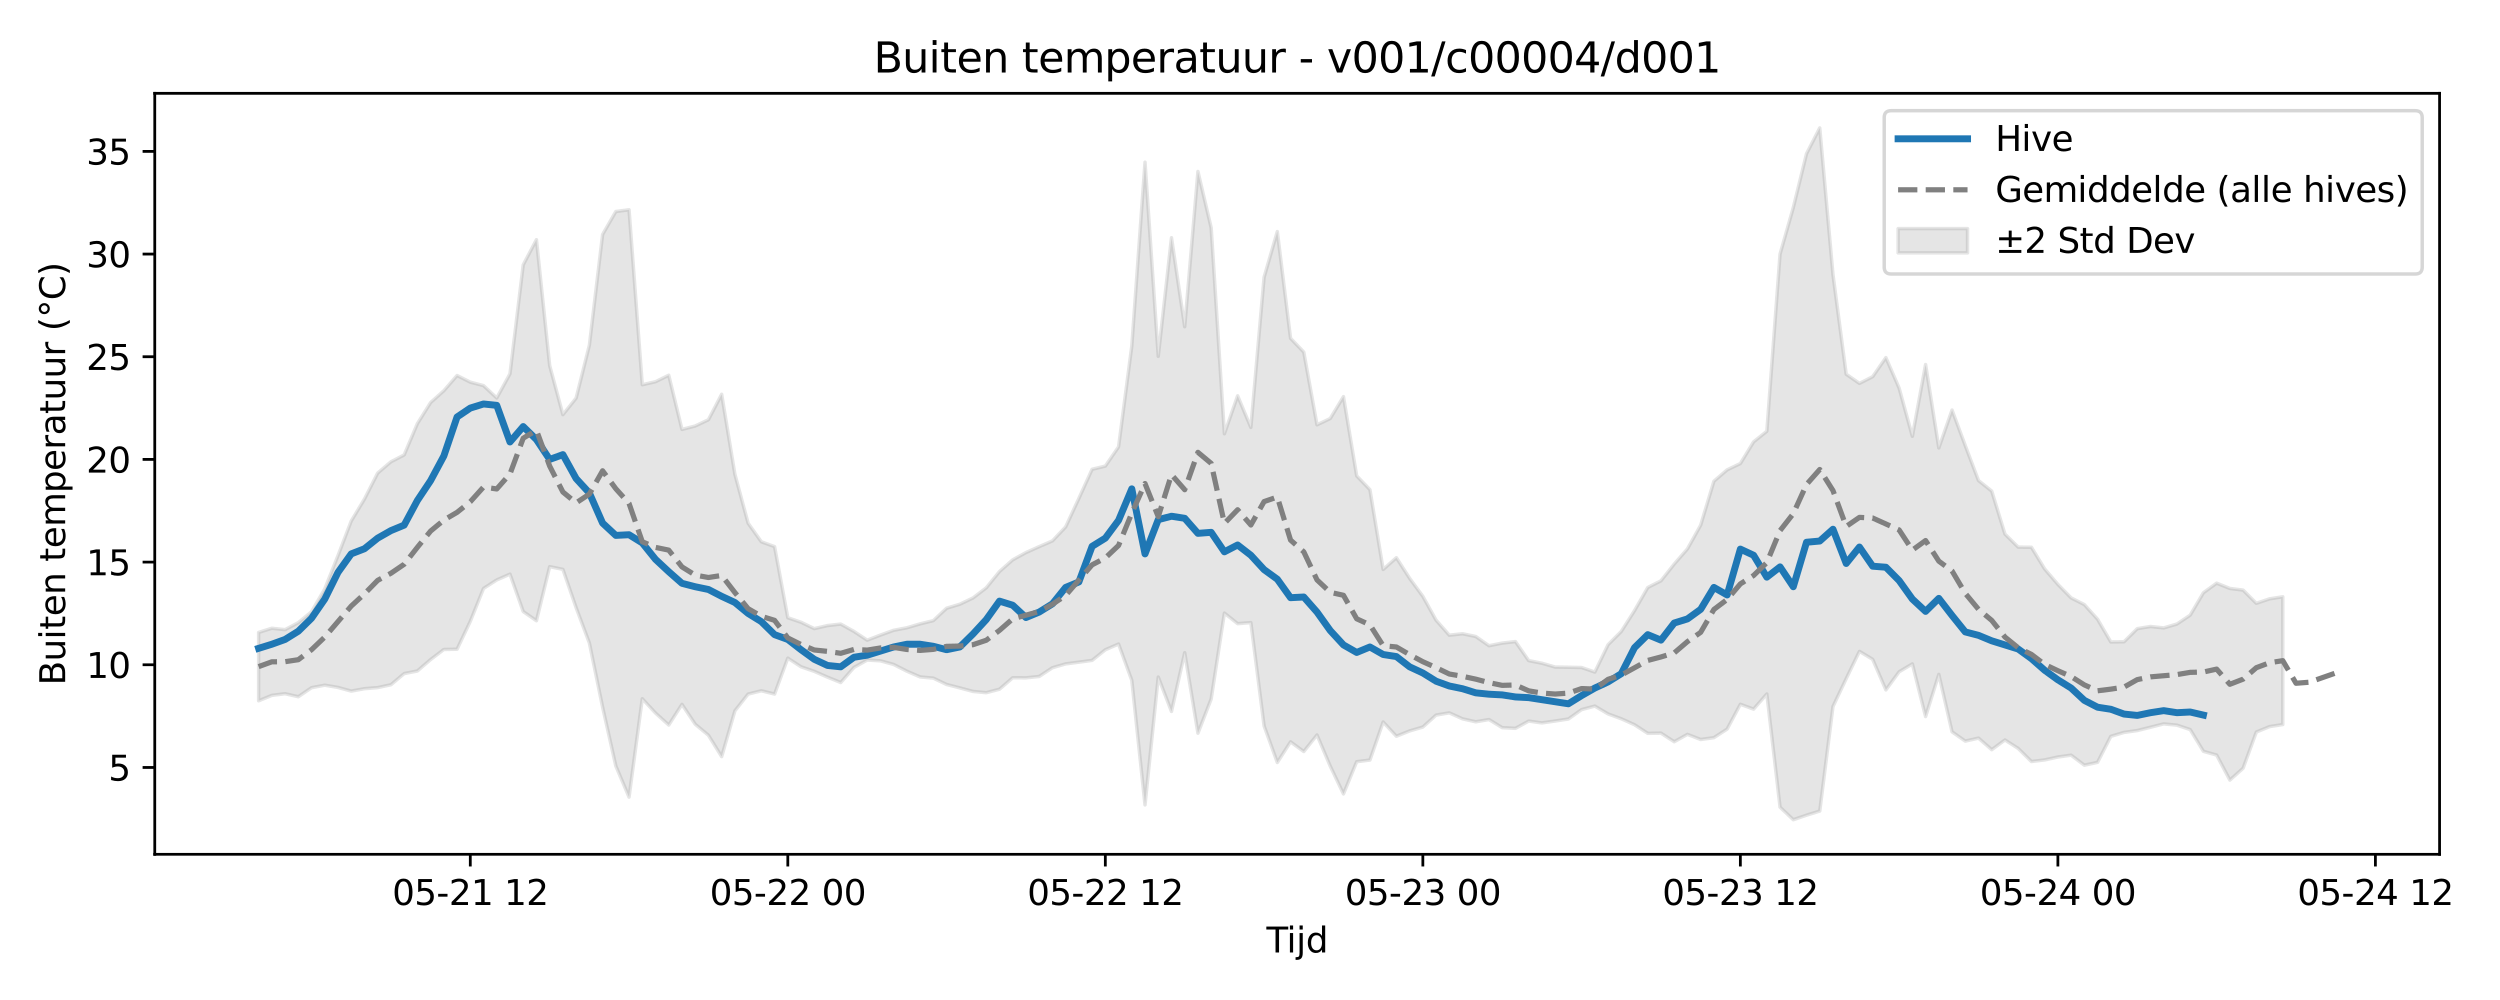 <?xml version="1.0" encoding="utf-8" standalone="no"?>
<!DOCTYPE svg PUBLIC "-//W3C//DTD SVG 1.1//EN"
  "http://www.w3.org/Graphics/SVG/1.1/DTD/svg11.dtd">
<svg xmlns:xlink="http://www.w3.org/1999/xlink" width="720pt" height="288pt" viewBox="0 0 720 288" xmlns="http://www.w3.org/2000/svg" version="1.1">
 <defs>
  <style type="text/css">*{stroke-linejoin: round; stroke-linecap: butt}</style>
 </defs>
 <g id="figure_1">
  <g id="patch_1">
   <path d="M 0 288 
L 720 288 
L 720 0 
L 0 0 
z
" style="fill: #ffffff"/>
  </g>
  <g id="axes_1">
   <g id="patch_2">
    <path d="M 44.57 246.04 
L 702.596 246.04 
L 702.596 26.88 
L 44.57 26.88 
z
" style="fill: #ffffff"/>
   </g>
   <g id="FillBetweenPolyCollection_1">
    <defs>
     <path id="m1010f7b7b2" d="M 74.48 -105.859 
L 74.48 -86.166 
L 78.29 -87.733 
L 82.101 -88.206 
L 85.911 -87.341 
L 89.721 -89.941 
L 93.531 -90.663 
L 97.342 -90.017 
L 101.152 -88.961 
L 104.962 -89.656 
L 108.772 -89.964 
L 112.582 -90.785 
L 116.393 -94.005 
L 120.203 -94.754 
L 124.013 -98.046 
L 127.823 -100.943 
L 131.634 -101.026 
L 135.444 -109.054 
L 139.254 -118.522 
L 143.064 -120.972 
L 146.874 -122.647 
L 150.685 -111.88 
L 154.495 -109.222 
L 158.305 -124.806 
L 162.115 -124.026 
L 165.926 -112.987 
L 169.736 -102.824 
L 173.546 -84.359 
L 177.356 -67.399 
L 181.166 -58.423 
L 184.977 -86.765 
L 188.787 -82.64 
L 192.597 -79.196 
L 196.407 -85.14 
L 200.218 -79.427 
L 204.028 -76.242 
L 207.838 -70.091 
L 211.648 -83.27 
L 215.459 -88.105 
L 219.269 -89.053 
L 223.079 -88.111 
L 226.889 -98.455 
L 230.699 -95.964 
L 234.51 -94.647 
L 238.32 -92.982 
L 242.13 -91.425 
L 245.94 -95.769 
L 249.751 -97.906 
L 253.561 -97.683 
L 257.371 -96.637 
L 261.181 -94.695 
L 264.991 -93.042 
L 268.802 -92.7 
L 272.612 -90.87 
L 276.422 -89.887 
L 280.232 -88.863 
L 284.043 -88.504 
L 287.853 -89.505 
L 291.663 -92.803 
L 295.473 -92.776 
L 299.283 -93.174 
L 303.094 -95.694 
L 306.904 -96.794 
L 310.714 -97.294 
L 314.524 -97.806 
L 318.335 -100.866 
L 322.145 -102.518 
L 325.955 -92.07 
L 329.765 -56.181 
L 333.575 -93.005 
L 337.386 -83.09 
L 341.196 -100.027 
L 345.006 -76.83 
L 348.816 -86.684 
L 352.627 -111.431 
L 356.437 -108.387 
L 360.247 -108.683 
L 364.057 -78.946 
L 367.867 -68.405 
L 371.678 -74.344 
L 375.488 -71.553 
L 379.298 -76.327 
L 383.108 -67.35 
L 386.919 -59.34 
L 390.729 -68.63 
L 394.539 -69.104 
L 398.349 -80.066 
L 402.159 -75.959 
L 405.97 -77.486 
L 409.78 -78.612 
L 413.59 -82.053 
L 417.4 -82.696 
L 421.211 -80.973 
L 425.021 -80.118 
L 428.831 -80.774 
L 432.641 -78.432 
L 436.451 -78.234 
L 440.262 -80.327 
L 444.072 -79.803 
L 447.882 -80.341 
L 451.692 -80.926 
L 455.503 -83.635 
L 459.313 -84.649 
L 463.123 -82.389 
L 466.933 -80.992 
L 470.743 -79.279 
L 474.554 -76.79 
L 478.364 -76.859 
L 482.174 -74.376 
L 485.984 -76.506 
L 489.795 -75.024 
L 493.605 -75.551 
L 497.415 -78.023 
L 501.225 -85.172 
L 505.035 -83.765 
L 508.846 -88.133 
L 512.656 -55.533 
L 516.466 -51.922 
L 520.276 -53.225 
L 524.087 -54.416 
L 527.897 -84.515 
L 531.707 -92.537 
L 535.517 -100.405 
L 539.327 -98.112 
L 543.138 -89.299 
L 546.948 -94.523 
L 550.758 -96.793 
L 554.568 -81.629 
L 558.379 -93.782 
L 562.189 -77.232 
L 565.999 -74.558 
L 569.809 -75.423 
L 573.619 -72.09 
L 577.43 -74.886 
L 581.24 -72.45 
L 585.05 -68.678 
L 588.86 -69.138 
L 592.671 -69.978 
L 596.481 -70.508 
L 600.291 -67.623 
L 604.101 -68.447 
L 607.911 -75.929 
L 611.722 -77.066 
L 615.532 -77.598 
L 619.342 -78.55 
L 623.152 -79.519 
L 626.963 -79.154 
L 630.773 -77.884 
L 634.583 -71.617 
L 638.393 -70.54 
L 642.203 -63.325 
L 646.014 -66.756 
L 649.824 -77.167 
L 653.634 -78.736 
L 657.444 -79.327 
L 657.444 -116.128 
L 657.444 -116.128 
L 653.634 -115.537 
L 649.824 -114.247 
L 646.014 -118.054 
L 642.203 -118.527 
L 638.393 -120.052 
L 634.583 -117.293 
L 630.773 -110.836 
L 626.963 -108.284 
L 623.152 -107.163 
L 619.342 -107.574 
L 615.532 -106.949 
L 611.722 -103.17 
L 607.911 -103.124 
L 604.101 -109.66 
L 600.291 -113.875 
L 596.481 -115.814 
L 592.671 -119.695 
L 588.86 -124.149 
L 585.05 -130.392 
L 581.24 -130.43 
L 577.43 -134.172 
L 573.619 -146.562 
L 569.809 -149.603 
L 565.999 -159.668 
L 562.189 -169.907 
L 558.379 -158.992 
L 554.568 -183.022 
L 550.758 -162.339 
L 546.948 -176.239 
L 543.138 -185.013 
L 539.327 -179.517 
L 535.517 -177.586 
L 531.707 -180.23 
L 527.897 -208.919 
L 524.087 -251.158 
L 520.276 -243.725 
L 516.466 -228.205 
L 512.656 -214.836 
L 508.846 -163.803 
L 505.035 -160.745 
L 501.225 -154.508 
L 497.415 -152.687 
L 493.605 -149.409 
L 489.795 -136.761 
L 485.984 -129.923 
L 482.174 -125.548 
L 478.364 -120.732 
L 474.554 -118.797 
L 470.743 -112.135 
L 466.933 -106.15 
L 463.123 -102.322 
L 459.313 -94.444 
L 455.503 -95.754 
L 451.692 -95.834 
L 447.882 -95.893 
L 444.072 -96.99 
L 440.262 -97.747 
L 436.451 -103.224 
L 432.641 -102.796 
L 428.831 -102.031 
L 425.021 -104.692 
L 421.211 -105.479 
L 417.4 -105.071 
L 413.59 -109.394 
L 409.78 -116.252 
L 405.97 -121.452 
L 402.159 -127.382 
L 398.349 -123.998 
L 394.539 -146.985 
L 390.729 -150.942 
L 386.919 -173.769 
L 383.108 -167.467 
L 379.298 -165.653 
L 375.488 -186.593 
L 371.678 -190.57 
L 367.867 -221.316 
L 364.057 -208.146 
L 360.247 -164.905 
L 356.437 -174.007 
L 352.627 -163.077 
L 348.816 -222.422 
L 345.006 -238.618 
L 341.196 -193.9 
L 337.386 -219.544 
L 333.575 -185.38 
L 329.765 -241.294 
L 325.955 -188.352 
L 322.145 -159.307 
L 318.335 -153.764 
L 314.524 -152.849 
L 310.714 -144.456 
L 306.904 -136.249 
L 303.094 -132.223 
L 299.283 -130.57 
L 295.473 -128.867 
L 291.663 -126.769 
L 287.853 -123.397 
L 284.043 -118.714 
L 280.232 -115.792 
L 276.422 -113.98 
L 272.612 -112.832 
L 268.802 -109.261 
L 264.991 -108.327 
L 261.181 -107.2 
L 257.371 -106.474 
L 253.561 -105.099 
L 249.751 -103.628 
L 245.94 -106.16 
L 242.13 -108.269 
L 238.32 -107.835 
L 234.51 -106.959 
L 230.699 -108.796 
L 226.889 -110.09 
L 223.079 -130.574 
L 219.269 -131.965 
L 215.459 -137.315 
L 211.648 -151.416 
L 207.838 -174.452 
L 204.028 -167.118 
L 200.218 -165.314 
L 196.407 -164.331 
L 192.597 -179.935 
L 188.787 -178.068 
L 184.977 -177.196 
L 181.166 -227.585 
L 177.356 -227.086 
L 173.546 -220.47 
L 169.736 -188.573 
L 165.926 -173.349 
L 162.115 -168.58 
L 158.305 -182.723 
L 154.495 -218.974 
L 150.685 -211.716 
L 146.874 -180.348 
L 143.064 -173.382 
L 139.254 -176.949 
L 135.444 -177.94 
L 131.634 -179.856 
L 127.823 -175.471 
L 124.013 -172.059 
L 120.203 -165.987 
L 116.393 -156.978 
L 112.582 -155.006 
L 108.772 -151.753 
L 104.962 -144.274 
L 101.152 -137.938 
L 97.342 -127.978 
L 93.531 -118.395 
L 89.721 -111.823 
L 85.911 -108.673 
L 82.101 -106.658 
L 78.29 -107.066 
L 74.48 -105.859 
z
" style="stroke: #808080; stroke-opacity: 0.2"/>
    </defs>
    <g clip-path="url(#pd7e612f9a2)">
     <use xlink:href="#m1010f7b7b2" x="0" y="288" style="fill: #808080; fill-opacity: 0.2; stroke: #808080; stroke-opacity: 0.2"/>
    </g>
   </g>
   <g id="matplotlib.axis_1">
    <g id="xtick_1">
     <g id="line2d_1">
      <defs>
       <path id="me0e4010503" d="M 0 0 
L 0 3.5 
" style="stroke: #000000; stroke-width: 0.8"/>
      </defs>
      <g>
       <use xlink:href="#me0e4010503" x="135.444" y="246.04" style="stroke: #000000; stroke-width: 0.8"/>
      </g>
     </g>
     <g id="text_1">
      <!-- 05-21 12 -->
      <g transform="translate(112.963 260.638) scale(0.1 -0.1)">
       <defs>
        <path id="DejaVuSans-30" d="M 2034 4250 
Q 1547 4250 1301 3770 
Q 1056 3291 1056 2328 
Q 1056 1369 1301 889 
Q 1547 409 2034 409 
Q 2525 409 2770 889 
Q 3016 1369 3016 2328 
Q 3016 3291 2770 3770 
Q 2525 4250 2034 4250 
z
M 2034 4750 
Q 2819 4750 3233 4129 
Q 3647 3509 3647 2328 
Q 3647 1150 3233 529 
Q 2819 -91 2034 -91 
Q 1250 -91 836 529 
Q 422 1150 422 2328 
Q 422 3509 836 4129 
Q 1250 4750 2034 4750 
z
" transform="scale(0.016)"/>
        <path id="DejaVuSans-35" d="M 691 4666 
L 3169 4666 
L 3169 4134 
L 1269 4134 
L 1269 2991 
Q 1406 3038 1543 3061 
Q 1681 3084 1819 3084 
Q 2600 3084 3056 2656 
Q 3513 2228 3513 1497 
Q 3513 744 3044 326 
Q 2575 -91 1722 -91 
Q 1428 -91 1123 -41 
Q 819 9 494 109 
L 494 744 
Q 775 591 1075 516 
Q 1375 441 1709 441 
Q 2250 441 2565 725 
Q 2881 1009 2881 1497 
Q 2881 1984 2565 2268 
Q 2250 2553 1709 2553 
Q 1456 2553 1204 2497 
Q 953 2441 691 2322 
L 691 4666 
z
" transform="scale(0.016)"/>
        <path id="DejaVuSans-2d" d="M 313 2009 
L 1997 2009 
L 1997 1497 
L 313 1497 
L 313 2009 
z
" transform="scale(0.016)"/>
        <path id="DejaVuSans-32" d="M 1228 531 
L 3431 531 
L 3431 0 
L 469 0 
L 469 531 
Q 828 903 1448 1529 
Q 2069 2156 2228 2338 
Q 2531 2678 2651 2914 
Q 2772 3150 2772 3378 
Q 2772 3750 2511 3984 
Q 2250 4219 1831 4219 
Q 1534 4219 1204 4116 
Q 875 4013 500 3803 
L 500 4441 
Q 881 4594 1212 4672 
Q 1544 4750 1819 4750 
Q 2544 4750 2975 4387 
Q 3406 4025 3406 3419 
Q 3406 3131 3298 2873 
Q 3191 2616 2906 2266 
Q 2828 2175 2409 1742 
Q 1991 1309 1228 531 
z
" transform="scale(0.016)"/>
        <path id="DejaVuSans-31" d="M 794 531 
L 1825 531 
L 1825 4091 
L 703 3866 
L 703 4441 
L 1819 4666 
L 2450 4666 
L 2450 531 
L 3481 531 
L 3481 0 
L 794 0 
L 794 531 
z
" transform="scale(0.016)"/>
        <path id="DejaVuSans-20" transform="scale(0.016)"/>
       </defs>
       <use xlink:href="#DejaVuSans-30"/>
       <use xlink:href="#DejaVuSans-35" transform="translate(63.623 0)"/>
       <use xlink:href="#DejaVuSans-2d" transform="translate(127.246 0)"/>
       <use xlink:href="#DejaVuSans-32" transform="translate(163.33 0)"/>
       <use xlink:href="#DejaVuSans-31" transform="translate(226.953 0)"/>
       <use xlink:href="#DejaVuSans-20" transform="translate(290.576 0)"/>
       <use xlink:href="#DejaVuSans-31" transform="translate(322.363 0)"/>
       <use xlink:href="#DejaVuSans-32" transform="translate(385.986 0)"/>
      </g>
     </g>
    </g>
    <g id="xtick_2">
     <g id="line2d_2">
      <g>
       <use xlink:href="#me0e4010503" x="226.889" y="246.04" style="stroke: #000000; stroke-width: 0.8"/>
      </g>
     </g>
     <g id="text_2">
      <!-- 05-22 00 -->
      <g transform="translate(204.409 260.638) scale(0.1 -0.1)">
       <use xlink:href="#DejaVuSans-30"/>
       <use xlink:href="#DejaVuSans-35" transform="translate(63.623 0)"/>
       <use xlink:href="#DejaVuSans-2d" transform="translate(127.246 0)"/>
       <use xlink:href="#DejaVuSans-32" transform="translate(163.33 0)"/>
       <use xlink:href="#DejaVuSans-32" transform="translate(226.953 0)"/>
       <use xlink:href="#DejaVuSans-20" transform="translate(290.576 0)"/>
       <use xlink:href="#DejaVuSans-30" transform="translate(322.363 0)"/>
       <use xlink:href="#DejaVuSans-30" transform="translate(385.986 0)"/>
      </g>
     </g>
    </g>
    <g id="xtick_3">
     <g id="line2d_3">
      <g>
       <use xlink:href="#me0e4010503" x="318.335" y="246.04" style="stroke: #000000; stroke-width: 0.8"/>
      </g>
     </g>
     <g id="text_3">
      <!-- 05-22 12 -->
      <g transform="translate(295.854 260.638) scale(0.1 -0.1)">
       <use xlink:href="#DejaVuSans-30"/>
       <use xlink:href="#DejaVuSans-35" transform="translate(63.623 0)"/>
       <use xlink:href="#DejaVuSans-2d" transform="translate(127.246 0)"/>
       <use xlink:href="#DejaVuSans-32" transform="translate(163.33 0)"/>
       <use xlink:href="#DejaVuSans-32" transform="translate(226.953 0)"/>
       <use xlink:href="#DejaVuSans-20" transform="translate(290.576 0)"/>
       <use xlink:href="#DejaVuSans-31" transform="translate(322.363 0)"/>
       <use xlink:href="#DejaVuSans-32" transform="translate(385.986 0)"/>
      </g>
     </g>
    </g>
    <g id="xtick_4">
     <g id="line2d_4">
      <g>
       <use xlink:href="#me0e4010503" x="409.78" y="246.04" style="stroke: #000000; stroke-width: 0.8"/>
      </g>
     </g>
     <g id="text_4">
      <!-- 05-23 00 -->
      <g transform="translate(387.299 260.638) scale(0.1 -0.1)">
       <defs>
        <path id="DejaVuSans-33" d="M 2597 2516 
Q 3050 2419 3304 2112 
Q 3559 1806 3559 1356 
Q 3559 666 3084 287 
Q 2609 -91 1734 -91 
Q 1441 -91 1130 -33 
Q 819 25 488 141 
L 488 750 
Q 750 597 1062 519 
Q 1375 441 1716 441 
Q 2309 441 2620 675 
Q 2931 909 2931 1356 
Q 2931 1769 2642 2001 
Q 2353 2234 1838 2234 
L 1294 2234 
L 1294 2753 
L 1863 2753 
Q 2328 2753 2575 2939 
Q 2822 3125 2822 3475 
Q 2822 3834 2567 4026 
Q 2313 4219 1838 4219 
Q 1578 4219 1281 4162 
Q 984 4106 628 3988 
L 628 4550 
Q 988 4650 1302 4700 
Q 1616 4750 1894 4750 
Q 2613 4750 3031 4423 
Q 3450 4097 3450 3541 
Q 3450 3153 3228 2886 
Q 3006 2619 2597 2516 
z
" transform="scale(0.016)"/>
       </defs>
       <use xlink:href="#DejaVuSans-30"/>
       <use xlink:href="#DejaVuSans-35" transform="translate(63.623 0)"/>
       <use xlink:href="#DejaVuSans-2d" transform="translate(127.246 0)"/>
       <use xlink:href="#DejaVuSans-32" transform="translate(163.33 0)"/>
       <use xlink:href="#DejaVuSans-33" transform="translate(226.953 0)"/>
       <use xlink:href="#DejaVuSans-20" transform="translate(290.576 0)"/>
       <use xlink:href="#DejaVuSans-30" transform="translate(322.363 0)"/>
       <use xlink:href="#DejaVuSans-30" transform="translate(385.986 0)"/>
      </g>
     </g>
    </g>
    <g id="xtick_5">
     <g id="line2d_5">
      <g>
       <use xlink:href="#me0e4010503" x="501.225" y="246.04" style="stroke: #000000; stroke-width: 0.8"/>
      </g>
     </g>
     <g id="text_5">
      <!-- 05-23 12 -->
      <g transform="translate(478.745 260.638) scale(0.1 -0.1)">
       <use xlink:href="#DejaVuSans-30"/>
       <use xlink:href="#DejaVuSans-35" transform="translate(63.623 0)"/>
       <use xlink:href="#DejaVuSans-2d" transform="translate(127.246 0)"/>
       <use xlink:href="#DejaVuSans-32" transform="translate(163.33 0)"/>
       <use xlink:href="#DejaVuSans-33" transform="translate(226.953 0)"/>
       <use xlink:href="#DejaVuSans-20" transform="translate(290.576 0)"/>
       <use xlink:href="#DejaVuSans-31" transform="translate(322.363 0)"/>
       <use xlink:href="#DejaVuSans-32" transform="translate(385.986 0)"/>
      </g>
     </g>
    </g>
    <g id="xtick_6">
     <g id="line2d_6">
      <g>
       <use xlink:href="#me0e4010503" x="592.671" y="246.04" style="stroke: #000000; stroke-width: 0.8"/>
      </g>
     </g>
     <g id="text_6">
      <!-- 05-24 00 -->
      <g transform="translate(570.19 260.638) scale(0.1 -0.1)">
       <defs>
        <path id="DejaVuSans-34" d="M 2419 4116 
L 825 1625 
L 2419 1625 
L 2419 4116 
z
M 2253 4666 
L 3047 4666 
L 3047 1625 
L 3713 1625 
L 3713 1100 
L 3047 1100 
L 3047 0 
L 2419 0 
L 2419 1100 
L 313 1100 
L 313 1709 
L 2253 4666 
z
" transform="scale(0.016)"/>
       </defs>
       <use xlink:href="#DejaVuSans-30"/>
       <use xlink:href="#DejaVuSans-35" transform="translate(63.623 0)"/>
       <use xlink:href="#DejaVuSans-2d" transform="translate(127.246 0)"/>
       <use xlink:href="#DejaVuSans-32" transform="translate(163.33 0)"/>
       <use xlink:href="#DejaVuSans-34" transform="translate(226.953 0)"/>
       <use xlink:href="#DejaVuSans-20" transform="translate(290.576 0)"/>
       <use xlink:href="#DejaVuSans-30" transform="translate(322.363 0)"/>
       <use xlink:href="#DejaVuSans-30" transform="translate(385.986 0)"/>
      </g>
     </g>
    </g>
    <g id="xtick_7">
     <g id="line2d_7">
      <g>
       <use xlink:href="#me0e4010503" x="684.116" y="246.04" style="stroke: #000000; stroke-width: 0.8"/>
      </g>
     </g>
     <g id="text_7">
      <!-- 05-24 12 -->
      <g transform="translate(661.635 260.638) scale(0.1 -0.1)">
       <use xlink:href="#DejaVuSans-30"/>
       <use xlink:href="#DejaVuSans-35" transform="translate(63.623 0)"/>
       <use xlink:href="#DejaVuSans-2d" transform="translate(127.246 0)"/>
       <use xlink:href="#DejaVuSans-32" transform="translate(163.33 0)"/>
       <use xlink:href="#DejaVuSans-34" transform="translate(226.953 0)"/>
       <use xlink:href="#DejaVuSans-20" transform="translate(290.576 0)"/>
       <use xlink:href="#DejaVuSans-31" transform="translate(322.363 0)"/>
       <use xlink:href="#DejaVuSans-32" transform="translate(385.986 0)"/>
      </g>
     </g>
    </g>
    <g id="text_8">
     <!-- Tijd -->
     <g transform="translate(364.733 274.317) scale(0.1 -0.1)">
      <defs>
       <path id="DejaVuSans-54" d="M -19 4666 
L 3928 4666 
L 3928 4134 
L 2272 4134 
L 2272 0 
L 1638 0 
L 1638 4134 
L -19 4134 
L -19 4666 
z
" transform="scale(0.016)"/>
       <path id="DejaVuSans-69" d="M 603 3500 
L 1178 3500 
L 1178 0 
L 603 0 
L 603 3500 
z
M 603 4863 
L 1178 4863 
L 1178 4134 
L 603 4134 
L 603 4863 
z
" transform="scale(0.016)"/>
       <path id="DejaVuSans-6a" d="M 603 3500 
L 1178 3500 
L 1178 -63 
Q 1178 -731 923 -1031 
Q 669 -1331 103 -1331 
L -116 -1331 
L -116 -844 
L 38 -844 
Q 366 -844 484 -692 
Q 603 -541 603 -63 
L 603 3500 
z
M 603 4863 
L 1178 4863 
L 1178 4134 
L 603 4134 
L 603 4863 
z
" transform="scale(0.016)"/>
       <path id="DejaVuSans-64" d="M 2906 2969 
L 2906 4863 
L 3481 4863 
L 3481 0 
L 2906 0 
L 2906 525 
Q 2725 213 2448 61 
Q 2172 -91 1784 -91 
Q 1150 -91 751 415 
Q 353 922 353 1747 
Q 353 2572 751 3078 
Q 1150 3584 1784 3584 
Q 2172 3584 2448 3432 
Q 2725 3281 2906 2969 
z
M 947 1747 
Q 947 1113 1208 752 
Q 1469 391 1925 391 
Q 2381 391 2643 752 
Q 2906 1113 2906 1747 
Q 2906 2381 2643 2742 
Q 2381 3103 1925 3103 
Q 1469 3103 1208 2742 
Q 947 2381 947 1747 
z
" transform="scale(0.016)"/>
      </defs>
      <use xlink:href="#DejaVuSans-54"/>
      <use xlink:href="#DejaVuSans-69" transform="translate(57.959 0)"/>
      <use xlink:href="#DejaVuSans-6a" transform="translate(85.742 0)"/>
      <use xlink:href="#DejaVuSans-64" transform="translate(113.525 0)"/>
     </g>
    </g>
   </g>
   <g id="matplotlib.axis_2">
    <g id="ytick_1">
     <g id="line2d_8">
      <defs>
       <path id="me7bcc7cd1f" d="M 0 0 
L -3.5 0 
" style="stroke: #000000; stroke-width: 0.8"/>
      </defs>
      <g>
       <use xlink:href="#me7bcc7cd1f" x="44.57" y="221.026" style="stroke: #000000; stroke-width: 0.8"/>
      </g>
     </g>
     <g id="text_9">
      <!-- 5 -->
      <g transform="translate(31.207 224.825) scale(0.1 -0.1)">
       <use xlink:href="#DejaVuSans-35"/>
      </g>
     </g>
    </g>
    <g id="ytick_2">
     <g id="line2d_9">
      <g>
       <use xlink:href="#me7bcc7cd1f" x="44.57" y="191.455" style="stroke: #000000; stroke-width: 0.8"/>
      </g>
     </g>
     <g id="text_10">
      <!-- 10 -->
      <g transform="translate(24.845 195.254) scale(0.1 -0.1)">
       <use xlink:href="#DejaVuSans-31"/>
       <use xlink:href="#DejaVuSans-30" transform="translate(63.623 0)"/>
      </g>
     </g>
    </g>
    <g id="ytick_3">
     <g id="line2d_10">
      <g>
       <use xlink:href="#me7bcc7cd1f" x="44.57" y="161.884" style="stroke: #000000; stroke-width: 0.8"/>
      </g>
     </g>
     <g id="text_11">
      <!-- 15 -->
      <g transform="translate(24.845 165.683) scale(0.1 -0.1)">
       <use xlink:href="#DejaVuSans-31"/>
       <use xlink:href="#DejaVuSans-35" transform="translate(63.623 0)"/>
      </g>
     </g>
    </g>
    <g id="ytick_4">
     <g id="line2d_11">
      <g>
       <use xlink:href="#me7bcc7cd1f" x="44.57" y="132.313" style="stroke: #000000; stroke-width: 0.8"/>
      </g>
     </g>
     <g id="text_12">
      <!-- 20 -->
      <g transform="translate(24.845 136.113) scale(0.1 -0.1)">
       <use xlink:href="#DejaVuSans-32"/>
       <use xlink:href="#DejaVuSans-30" transform="translate(63.623 0)"/>
      </g>
     </g>
    </g>
    <g id="ytick_5">
     <g id="line2d_12">
      <g>
       <use xlink:href="#me7bcc7cd1f" x="44.57" y="102.742" style="stroke: #000000; stroke-width: 0.8"/>
      </g>
     </g>
     <g id="text_13">
      <!-- 25 -->
      <g transform="translate(24.845 106.542) scale(0.1 -0.1)">
       <use xlink:href="#DejaVuSans-32"/>
       <use xlink:href="#DejaVuSans-35" transform="translate(63.623 0)"/>
      </g>
     </g>
    </g>
    <g id="ytick_6">
     <g id="line2d_13">
      <g>
       <use xlink:href="#me7bcc7cd1f" x="44.57" y="73.171" style="stroke: #000000; stroke-width: 0.8"/>
      </g>
     </g>
     <g id="text_14">
      <!-- 30 -->
      <g transform="translate(24.845 76.971) scale(0.1 -0.1)">
       <use xlink:href="#DejaVuSans-33"/>
       <use xlink:href="#DejaVuSans-30" transform="translate(63.623 0)"/>
      </g>
     </g>
    </g>
    <g id="ytick_7">
     <g id="line2d_14">
      <g>
       <use xlink:href="#me7bcc7cd1f" x="44.57" y="43.601" style="stroke: #000000; stroke-width: 0.8"/>
      </g>
     </g>
     <g id="text_15">
      <!-- 35 -->
      <g transform="translate(24.845 47.4) scale(0.1 -0.1)">
       <use xlink:href="#DejaVuSans-33"/>
       <use xlink:href="#DejaVuSans-35" transform="translate(63.623 0)"/>
      </g>
     </g>
    </g>
    <g id="text_16">
     <!-- Buiten temperatuur (°C) -->
     <g transform="translate(18.765 197.355) rotate(-90) scale(0.1 -0.1)">
      <defs>
       <path id="DejaVuSans-42" d="M 1259 2228 
L 1259 519 
L 2272 519 
Q 2781 519 3026 730 
Q 3272 941 3272 1375 
Q 3272 1813 3026 2020 
Q 2781 2228 2272 2228 
L 1259 2228 
z
M 1259 4147 
L 1259 2741 
L 2194 2741 
Q 2656 2741 2882 2914 
Q 3109 3088 3109 3444 
Q 3109 3797 2882 3972 
Q 2656 4147 2194 4147 
L 1259 4147 
z
M 628 4666 
L 2241 4666 
Q 2963 4666 3353 4366 
Q 3744 4066 3744 3513 
Q 3744 3084 3544 2831 
Q 3344 2578 2956 2516 
Q 3422 2416 3680 2098 
Q 3938 1781 3938 1306 
Q 3938 681 3513 340 
Q 3088 0 2303 0 
L 628 0 
L 628 4666 
z
" transform="scale(0.016)"/>
       <path id="DejaVuSans-75" d="M 544 1381 
L 544 3500 
L 1119 3500 
L 1119 1403 
Q 1119 906 1312 657 
Q 1506 409 1894 409 
Q 2359 409 2629 706 
Q 2900 1003 2900 1516 
L 2900 3500 
L 3475 3500 
L 3475 0 
L 2900 0 
L 2900 538 
Q 2691 219 2414 64 
Q 2138 -91 1772 -91 
Q 1169 -91 856 284 
Q 544 659 544 1381 
z
M 1991 3584 
L 1991 3584 
z
" transform="scale(0.016)"/>
       <path id="DejaVuSans-74" d="M 1172 4494 
L 1172 3500 
L 2356 3500 
L 2356 3053 
L 1172 3053 
L 1172 1153 
Q 1172 725 1289 603 
Q 1406 481 1766 481 
L 2356 481 
L 2356 0 
L 1766 0 
Q 1100 0 847 248 
Q 594 497 594 1153 
L 594 3053 
L 172 3053 
L 172 3500 
L 594 3500 
L 594 4494 
L 1172 4494 
z
" transform="scale(0.016)"/>
       <path id="DejaVuSans-65" d="M 3597 1894 
L 3597 1613 
L 953 1613 
Q 991 1019 1311 708 
Q 1631 397 2203 397 
Q 2534 397 2845 478 
Q 3156 559 3463 722 
L 3463 178 
Q 3153 47 2828 -22 
Q 2503 -91 2169 -91 
Q 1331 -91 842 396 
Q 353 884 353 1716 
Q 353 2575 817 3079 
Q 1281 3584 2069 3584 
Q 2775 3584 3186 3129 
Q 3597 2675 3597 1894 
z
M 3022 2063 
Q 3016 2534 2758 2815 
Q 2500 3097 2075 3097 
Q 1594 3097 1305 2825 
Q 1016 2553 972 2059 
L 3022 2063 
z
" transform="scale(0.016)"/>
       <path id="DejaVuSans-6e" d="M 3513 2113 
L 3513 0 
L 2938 0 
L 2938 2094 
Q 2938 2591 2744 2837 
Q 2550 3084 2163 3084 
Q 1697 3084 1428 2787 
Q 1159 2491 1159 1978 
L 1159 0 
L 581 0 
L 581 3500 
L 1159 3500 
L 1159 2956 
Q 1366 3272 1645 3428 
Q 1925 3584 2291 3584 
Q 2894 3584 3203 3211 
Q 3513 2838 3513 2113 
z
" transform="scale(0.016)"/>
       <path id="DejaVuSans-6d" d="M 3328 2828 
Q 3544 3216 3844 3400 
Q 4144 3584 4550 3584 
Q 5097 3584 5394 3201 
Q 5691 2819 5691 2113 
L 5691 0 
L 5113 0 
L 5113 2094 
Q 5113 2597 4934 2840 
Q 4756 3084 4391 3084 
Q 3944 3084 3684 2787 
Q 3425 2491 3425 1978 
L 3425 0 
L 2847 0 
L 2847 2094 
Q 2847 2600 2669 2842 
Q 2491 3084 2119 3084 
Q 1678 3084 1418 2786 
Q 1159 2488 1159 1978 
L 1159 0 
L 581 0 
L 581 3500 
L 1159 3500 
L 1159 2956 
Q 1356 3278 1631 3431 
Q 1906 3584 2284 3584 
Q 2666 3584 2933 3390 
Q 3200 3197 3328 2828 
z
" transform="scale(0.016)"/>
       <path id="DejaVuSans-70" d="M 1159 525 
L 1159 -1331 
L 581 -1331 
L 581 3500 
L 1159 3500 
L 1159 2969 
Q 1341 3281 1617 3432 
Q 1894 3584 2278 3584 
Q 2916 3584 3314 3078 
Q 3713 2572 3713 1747 
Q 3713 922 3314 415 
Q 2916 -91 2278 -91 
Q 1894 -91 1617 61 
Q 1341 213 1159 525 
z
M 3116 1747 
Q 3116 2381 2855 2742 
Q 2594 3103 2138 3103 
Q 1681 3103 1420 2742 
Q 1159 2381 1159 1747 
Q 1159 1113 1420 752 
Q 1681 391 2138 391 
Q 2594 391 2855 752 
Q 3116 1113 3116 1747 
z
" transform="scale(0.016)"/>
       <path id="DejaVuSans-72" d="M 2631 2963 
Q 2534 3019 2420 3045 
Q 2306 3072 2169 3072 
Q 1681 3072 1420 2755 
Q 1159 2438 1159 1844 
L 1159 0 
L 581 0 
L 581 3500 
L 1159 3500 
L 1159 2956 
Q 1341 3275 1631 3429 
Q 1922 3584 2338 3584 
Q 2397 3584 2469 3576 
Q 2541 3569 2628 3553 
L 2631 2963 
z
" transform="scale(0.016)"/>
       <path id="DejaVuSans-61" d="M 2194 1759 
Q 1497 1759 1228 1600 
Q 959 1441 959 1056 
Q 959 750 1161 570 
Q 1363 391 1709 391 
Q 2188 391 2477 730 
Q 2766 1069 2766 1631 
L 2766 1759 
L 2194 1759 
z
M 3341 1997 
L 3341 0 
L 2766 0 
L 2766 531 
Q 2569 213 2275 61 
Q 1981 -91 1556 -91 
Q 1019 -91 701 211 
Q 384 513 384 1019 
Q 384 1609 779 1909 
Q 1175 2209 1959 2209 
L 2766 2209 
L 2766 2266 
Q 2766 2663 2505 2880 
Q 2244 3097 1772 3097 
Q 1472 3097 1187 3025 
Q 903 2953 641 2809 
L 641 3341 
Q 956 3463 1253 3523 
Q 1550 3584 1831 3584 
Q 2591 3584 2966 3190 
Q 3341 2797 3341 1997 
z
" transform="scale(0.016)"/>
       <path id="DejaVuSans-28" d="M 1984 4856 
Q 1566 4138 1362 3434 
Q 1159 2731 1159 2009 
Q 1159 1288 1364 580 
Q 1569 -128 1984 -844 
L 1484 -844 
Q 1016 -109 783 600 
Q 550 1309 550 2009 
Q 550 2706 781 3412 
Q 1013 4119 1484 4856 
L 1984 4856 
z
" transform="scale(0.016)"/>
       <path id="DejaVuSans-b0" d="M 1600 4347 
Q 1350 4347 1178 4173 
Q 1006 4000 1006 3750 
Q 1006 3503 1178 3333 
Q 1350 3163 1600 3163 
Q 1850 3163 2022 3333 
Q 2194 3503 2194 3750 
Q 2194 3997 2020 4172 
Q 1847 4347 1600 4347 
z
M 1600 4750 
Q 1800 4750 1984 4673 
Q 2169 4597 2303 4453 
Q 2447 4313 2519 4134 
Q 2591 3956 2591 3750 
Q 2591 3338 2302 3052 
Q 2013 2766 1594 2766 
Q 1172 2766 890 3047 
Q 609 3328 609 3750 
Q 609 4169 896 4459 
Q 1184 4750 1600 4750 
z
" transform="scale(0.016)"/>
       <path id="DejaVuSans-43" d="M 4122 4306 
L 4122 3641 
Q 3803 3938 3442 4084 
Q 3081 4231 2675 4231 
Q 1875 4231 1450 3742 
Q 1025 3253 1025 2328 
Q 1025 1406 1450 917 
Q 1875 428 2675 428 
Q 3081 428 3442 575 
Q 3803 722 4122 1019 
L 4122 359 
Q 3791 134 3420 21 
Q 3050 -91 2638 -91 
Q 1578 -91 968 557 
Q 359 1206 359 2328 
Q 359 3453 968 4101 
Q 1578 4750 2638 4750 
Q 3056 4750 3426 4639 
Q 3797 4528 4122 4306 
z
" transform="scale(0.016)"/>
       <path id="DejaVuSans-29" d="M 513 4856 
L 1013 4856 
Q 1481 4119 1714 3412 
Q 1947 2706 1947 2009 
Q 1947 1309 1714 600 
Q 1481 -109 1013 -844 
L 513 -844 
Q 928 -128 1133 580 
Q 1338 1288 1338 2009 
Q 1338 2731 1133 3434 
Q 928 4138 513 4856 
z
" transform="scale(0.016)"/>
      </defs>
      <use xlink:href="#DejaVuSans-42"/>
      <use xlink:href="#DejaVuSans-75" transform="translate(68.604 0)"/>
      <use xlink:href="#DejaVuSans-69" transform="translate(131.982 0)"/>
      <use xlink:href="#DejaVuSans-74" transform="translate(159.766 0)"/>
      <use xlink:href="#DejaVuSans-65" transform="translate(198.975 0)"/>
      <use xlink:href="#DejaVuSans-6e" transform="translate(260.498 0)"/>
      <use xlink:href="#DejaVuSans-20" transform="translate(323.877 0)"/>
      <use xlink:href="#DejaVuSans-74" transform="translate(355.664 0)"/>
      <use xlink:href="#DejaVuSans-65" transform="translate(394.873 0)"/>
      <use xlink:href="#DejaVuSans-6d" transform="translate(456.396 0)"/>
      <use xlink:href="#DejaVuSans-70" transform="translate(553.809 0)"/>
      <use xlink:href="#DejaVuSans-65" transform="translate(617.285 0)"/>
      <use xlink:href="#DejaVuSans-72" transform="translate(678.809 0)"/>
      <use xlink:href="#DejaVuSans-61" transform="translate(719.922 0)"/>
      <use xlink:href="#DejaVuSans-74" transform="translate(781.201 0)"/>
      <use xlink:href="#DejaVuSans-75" transform="translate(820.41 0)"/>
      <use xlink:href="#DejaVuSans-75" transform="translate(883.789 0)"/>
      <use xlink:href="#DejaVuSans-72" transform="translate(947.168 0)"/>
      <use xlink:href="#DejaVuSans-20" transform="translate(988.281 0)"/>
      <use xlink:href="#DejaVuSans-28" transform="translate(1020.068 0)"/>
      <use xlink:href="#DejaVuSans-b0" transform="translate(1059.082 0)"/>
      <use xlink:href="#DejaVuSans-43" transform="translate(1109.082 0)"/>
      <use xlink:href="#DejaVuSans-29" transform="translate(1178.906 0)"/>
     </g>
    </g>
   </g>
   <g id="line2d_15">
    <path d="M 74.48 186.724 
L 78.29 185.541 
L 82.101 184.161 
L 85.911 181.795 
L 89.721 178.05 
L 93.531 172.53 
L 97.342 164.841 
L 101.152 159.519 
L 104.962 158.04 
L 108.772 154.984 
L 112.582 152.816 
L 116.393 151.239 
L 120.203 144.142 
L 124.013 138.425 
L 127.823 131.328 
L 131.634 120.091 
L 135.444 117.528 
L 139.254 116.345 
L 143.064 116.739 
L 146.874 127.286 
L 150.685 122.851 
L 154.495 126.596 
L 158.305 132.313 
L 162.115 130.933 
L 165.926 137.833 
L 169.736 141.973 
L 173.546 150.647 
L 177.356 154.196 
L 181.166 153.999 
L 184.977 156.364 
L 188.787 161.096 
L 192.597 164.644 
L 196.407 167.996 
L 200.218 168.981 
L 204.028 169.77 
L 207.838 171.741 
L 211.648 173.515 
L 215.459 176.67 
L 219.269 179.035 
L 223.079 182.781 
L 226.889 184.161 
L 230.699 187.118 
L 234.51 189.878 
L 238.32 191.652 
L 242.13 192.047 
L 245.94 189.287 
L 249.751 188.695 
L 257.371 186.33 
L 261.181 185.541 
L 264.991 185.541 
L 268.802 186.132 
L 272.612 187.118 
L 276.422 186.33 
L 280.232 182.584 
L 284.043 178.444 
L 287.853 173.121 
L 291.663 174.304 
L 295.473 177.853 
L 299.283 176.275 
L 303.094 173.91 
L 306.904 169.178 
L 310.714 167.601 
L 314.524 157.35 
L 318.335 154.984 
L 322.145 149.859 
L 325.955 140.79 
L 329.765 159.519 
L 333.575 149.662 
L 337.386 148.676 
L 341.196 149.267 
L 345.006 153.604 
L 348.816 153.309 
L 352.627 158.927 
L 356.437 156.956 
L 360.247 159.913 
L 364.057 164.053 
L 367.867 166.813 
L 371.678 172.135 
L 375.488 171.938 
L 379.298 176.275 
L 383.108 181.598 
L 386.919 185.738 
L 390.729 187.907 
L 394.539 186.33 
L 398.349 188.498 
L 402.159 189.089 
L 405.97 192.047 
L 409.78 193.821 
L 413.59 196.186 
L 417.4 197.566 
L 421.211 198.355 
L 425.021 199.538 
L 428.831 199.932 
L 432.641 200.129 
L 436.451 200.721 
L 440.262 200.918 
L 451.692 202.692 
L 455.503 200.326 
L 459.313 198.158 
L 463.123 196.384 
L 466.933 194.018 
L 470.743 186.527 
L 474.554 182.781 
L 478.364 184.358 
L 482.174 179.43 
L 485.984 178.247 
L 489.795 175.487 
L 493.605 169.178 
L 497.415 171.347 
L 501.225 158.139 
L 505.035 159.913 
L 508.846 166.221 
L 512.656 163.264 
L 516.466 168.981 
L 520.276 156.167 
L 524.087 155.822 
L 527.897 152.422 
L 531.707 162.279 
L 535.517 157.547 
L 539.327 163.067 
L 543.138 163.363 
L 546.948 167.207 
L 550.758 172.53 
L 554.568 176.078 
L 558.379 172.333 
L 562.189 177.261 
L 565.999 181.992 
L 569.809 182.978 
L 573.619 184.555 
L 581.24 186.921 
L 585.05 189.681 
L 588.86 193.032 
L 592.671 195.792 
L 596.481 198.158 
L 600.291 201.706 
L 604.101 203.678 
L 607.911 204.269 
L 611.722 205.649 
L 615.532 206.043 
L 619.342 205.255 
L 623.152 204.663 
L 626.963 205.255 
L 630.773 205.058 
L 634.583 205.945 
L 634.583 205.945 
" clip-path="url(#pd7e612f9a2)" style="fill: none; stroke: #1f77b4; stroke-width: 2; stroke-linecap: square"/>
   </g>
   <g id="line2d_16">
    <path d="M 74.48 191.987 
L 78.29 190.601 
L 82.101 190.568 
L 85.911 189.993 
L 89.721 187.118 
L 93.531 183.471 
L 101.152 174.55 
L 104.962 171.035 
L 108.772 167.141 
L 112.582 165.104 
L 116.393 162.509 
L 120.203 157.629 
L 124.013 152.947 
L 127.823 149.793 
L 131.634 147.559 
L 135.444 144.503 
L 139.254 140.265 
L 143.064 140.823 
L 146.874 136.503 
L 150.685 126.202 
L 154.495 123.902 
L 158.305 134.235 
L 162.115 141.697 
L 165.926 144.832 
L 169.736 142.302 
L 173.546 135.586 
L 177.356 140.757 
L 181.166 144.996 
L 184.977 156.019 
L 188.787 157.646 
L 192.597 158.434 
L 196.407 163.264 
L 200.218 165.63 
L 204.028 166.32 
L 207.838 165.728 
L 211.648 170.657 
L 215.459 175.29 
L 219.269 177.491 
L 223.079 178.658 
L 226.889 183.727 
L 230.699 185.62 
L 234.51 187.197 
L 238.32 187.591 
L 242.13 188.153 
L 245.94 187.036 
L 249.751 187.233 
L 253.561 186.609 
L 257.371 186.445 
L 261.181 187.052 
L 264.991 187.315 
L 268.802 187.02 
L 272.612 186.149 
L 276.422 186.067 
L 280.232 185.672 
L 284.043 184.391 
L 287.853 181.549 
L 291.663 178.214 
L 299.283 176.128 
L 303.094 174.041 
L 306.904 171.478 
L 314.524 162.673 
L 318.335 160.685 
L 322.145 157.087 
L 325.955 147.789 
L 329.765 139.262 
L 333.575 148.807 
L 337.386 136.683 
L 341.196 141.037 
L 345.006 130.276 
L 348.816 133.447 
L 352.627 150.746 
L 356.437 146.803 
L 360.247 151.206 
L 364.057 144.454 
L 367.867 143.14 
L 371.678 155.543 
L 375.488 158.927 
L 379.298 167.01 
L 383.108 170.591 
L 386.919 171.445 
L 390.729 178.214 
L 394.539 179.955 
L 398.349 185.968 
L 402.159 186.33 
L 405.97 188.531 
L 409.78 190.568 
L 413.59 192.277 
L 417.4 194.117 
L 421.211 194.774 
L 425.021 195.595 
L 428.831 196.597 
L 432.641 197.386 
L 436.451 197.271 
L 440.262 198.963 
L 444.072 199.604 
L 447.882 199.883 
L 451.692 199.62 
L 455.503 198.306 
L 459.313 198.454 
L 463.123 195.644 
L 466.933 194.429 
L 474.554 190.207 
L 478.364 189.204 
L 482.174 188.038 
L 485.984 184.785 
L 489.795 182.107 
L 493.605 175.52 
L 497.415 172.645 
L 501.225 168.16 
L 505.035 165.745 
L 508.846 162.032 
L 512.656 152.816 
L 516.466 147.937 
L 520.276 139.525 
L 524.087 135.213 
L 527.897 141.283 
L 531.707 151.617 
L 535.517 149.004 
L 539.327 149.185 
L 546.948 152.619 
L 550.758 158.434 
L 554.568 155.674 
L 558.379 161.613 
L 562.189 164.431 
L 565.999 170.887 
L 569.809 175.487 
L 573.619 178.674 
L 577.43 183.471 
L 581.24 186.56 
L 585.05 188.465 
L 588.86 191.357 
L 592.671 193.164 
L 596.481 194.839 
L 600.291 197.251 
L 604.101 198.946 
L 607.911 198.473 
L 611.722 197.882 
L 615.532 195.727 
L 619.342 194.938 
L 626.963 194.281 
L 630.773 193.64 
L 634.583 193.545 
L 638.393 192.704 
L 642.203 197.074 
L 646.014 195.595 
L 649.824 192.293 
L 653.634 190.864 
L 657.444 190.272 
L 661.255 196.778 
L 665.065 196.482 
L 672.685 193.821 
L 672.685 193.821 
" clip-path="url(#pd7e612f9a2)" style="fill: none; stroke-dasharray: 5.55,2.4; stroke-dashoffset: 0; stroke: #808080; stroke-width: 1.5"/>
   </g>
   <g id="patch_3">
    <path d="M 44.57 246.04 
L 44.57 26.88 
" style="fill: none; stroke: #000000; stroke-width: 0.8; stroke-linejoin: miter; stroke-linecap: square"/>
   </g>
   <g id="patch_4">
    <path d="M 702.596 246.04 
L 702.596 26.88 
" style="fill: none; stroke: #000000; stroke-width: 0.8; stroke-linejoin: miter; stroke-linecap: square"/>
   </g>
   <g id="patch_5">
    <path d="M 44.57 246.04 
L 702.596 246.04 
" style="fill: none; stroke: #000000; stroke-width: 0.8; stroke-linejoin: miter; stroke-linecap: square"/>
   </g>
   <g id="patch_6">
    <path d="M 44.57 26.88 
L 702.596 26.88 
" style="fill: none; stroke: #000000; stroke-width: 0.8; stroke-linejoin: miter; stroke-linecap: square"/>
   </g>
   <g id="text_17">
    <!-- Buiten temperatuur - v001/c00004/d001 -->
    <g transform="translate(251.614 20.88) scale(0.12 -0.12)">
     <defs>
      <path id="DejaVuSans-76" d="M 191 3500 
L 800 3500 
L 1894 563 
L 2988 3500 
L 3597 3500 
L 2284 0 
L 1503 0 
L 191 3500 
z
" transform="scale(0.016)"/>
      <path id="DejaVuSans-2f" d="M 1625 4666 
L 2156 4666 
L 531 -594 
L 0 -594 
L 1625 4666 
z
" transform="scale(0.016)"/>
      <path id="DejaVuSans-63" d="M 3122 3366 
L 3122 2828 
Q 2878 2963 2633 3030 
Q 2388 3097 2138 3097 
Q 1578 3097 1268 2742 
Q 959 2388 959 1747 
Q 959 1106 1268 751 
Q 1578 397 2138 397 
Q 2388 397 2633 464 
Q 2878 531 3122 666 
L 3122 134 
Q 2881 22 2623 -34 
Q 2366 -91 2075 -91 
Q 1284 -91 818 406 
Q 353 903 353 1747 
Q 353 2603 823 3093 
Q 1294 3584 2113 3584 
Q 2378 3584 2631 3529 
Q 2884 3475 3122 3366 
z
" transform="scale(0.016)"/>
     </defs>
     <use xlink:href="#DejaVuSans-42"/>
     <use xlink:href="#DejaVuSans-75" transform="translate(68.604 0)"/>
     <use xlink:href="#DejaVuSans-69" transform="translate(131.982 0)"/>
     <use xlink:href="#DejaVuSans-74" transform="translate(159.766 0)"/>
     <use xlink:href="#DejaVuSans-65" transform="translate(198.975 0)"/>
     <use xlink:href="#DejaVuSans-6e" transform="translate(260.498 0)"/>
     <use xlink:href="#DejaVuSans-20" transform="translate(323.877 0)"/>
     <use xlink:href="#DejaVuSans-74" transform="translate(355.664 0)"/>
     <use xlink:href="#DejaVuSans-65" transform="translate(394.873 0)"/>
     <use xlink:href="#DejaVuSans-6d" transform="translate(456.396 0)"/>
     <use xlink:href="#DejaVuSans-70" transform="translate(553.809 0)"/>
     <use xlink:href="#DejaVuSans-65" transform="translate(617.285 0)"/>
     <use xlink:href="#DejaVuSans-72" transform="translate(678.809 0)"/>
     <use xlink:href="#DejaVuSans-61" transform="translate(719.922 0)"/>
     <use xlink:href="#DejaVuSans-74" transform="translate(781.201 0)"/>
     <use xlink:href="#DejaVuSans-75" transform="translate(820.41 0)"/>
     <use xlink:href="#DejaVuSans-75" transform="translate(883.789 0)"/>
     <use xlink:href="#DejaVuSans-72" transform="translate(947.168 0)"/>
     <use xlink:href="#DejaVuSans-20" transform="translate(988.281 0)"/>
     <use xlink:href="#DejaVuSans-2d" transform="translate(1020.068 0)"/>
     <use xlink:href="#DejaVuSans-20" transform="translate(1056.152 0)"/>
     <use xlink:href="#DejaVuSans-76" transform="translate(1087.939 0)"/>
     <use xlink:href="#DejaVuSans-30" transform="translate(1147.119 0)"/>
     <use xlink:href="#DejaVuSans-30" transform="translate(1210.742 0)"/>
     <use xlink:href="#DejaVuSans-31" transform="translate(1274.365 0)"/>
     <use xlink:href="#DejaVuSans-2f" transform="translate(1337.988 0)"/>
     <use xlink:href="#DejaVuSans-63" transform="translate(1371.68 0)"/>
     <use xlink:href="#DejaVuSans-30" transform="translate(1426.66 0)"/>
     <use xlink:href="#DejaVuSans-30" transform="translate(1490.283 0)"/>
     <use xlink:href="#DejaVuSans-30" transform="translate(1553.906 0)"/>
     <use xlink:href="#DejaVuSans-30" transform="translate(1617.529 0)"/>
     <use xlink:href="#DejaVuSans-34" transform="translate(1681.152 0)"/>
     <use xlink:href="#DejaVuSans-2f" transform="translate(1744.775 0)"/>
     <use xlink:href="#DejaVuSans-64" transform="translate(1778.467 0)"/>
     <use xlink:href="#DejaVuSans-30" transform="translate(1841.943 0)"/>
     <use xlink:href="#DejaVuSans-30" transform="translate(1905.566 0)"/>
     <use xlink:href="#DejaVuSans-31" transform="translate(1969.189 0)"/>
    </g>
   </g>
   <g id="legend_1">
    <g id="patch_7">
     <path d="M 544.652 78.914 
L 695.596 78.914 
Q 697.596 78.914 697.596 76.914 
L 697.596 33.88 
Q 697.596 31.88 695.596 31.88 
L 544.652 31.88 
Q 542.652 31.88 542.652 33.88 
L 542.652 76.914 
Q 542.652 78.914 544.652 78.914 
z
" style="fill: #ffffff; opacity: 0.8; stroke: #cccccc; stroke-linejoin: miter"/>
    </g>
    <g id="line2d_17">
     <path d="M 546.652 39.978 
L 556.652 39.978 
L 566.652 39.978 
" style="fill: none; stroke: #1f77b4; stroke-width: 2; stroke-linecap: square"/>
    </g>
    <g id="text_18">
     <!-- Hive -->
     <g transform="translate(574.652 43.478) scale(0.1 -0.1)">
      <defs>
       <path id="DejaVuSans-48" d="M 628 4666 
L 1259 4666 
L 1259 2753 
L 3553 2753 
L 3553 4666 
L 4184 4666 
L 4184 0 
L 3553 0 
L 3553 2222 
L 1259 2222 
L 1259 0 
L 628 0 
L 628 4666 
z
" transform="scale(0.016)"/>
      </defs>
      <use xlink:href="#DejaVuSans-48"/>
      <use xlink:href="#DejaVuSans-69" transform="translate(75.195 0)"/>
      <use xlink:href="#DejaVuSans-76" transform="translate(102.979 0)"/>
      <use xlink:href="#DejaVuSans-65" transform="translate(162.158 0)"/>
     </g>
    </g>
    <g id="line2d_18">
     <path d="M 546.652 54.657 
L 556.652 54.657 
L 566.652 54.657 
" style="fill: none; stroke-dasharray: 5.55,2.4; stroke-dashoffset: 0; stroke: #808080; stroke-width: 1.5"/>
    </g>
    <g id="text_19">
     <!-- Gemiddelde (alle hives) -->
     <g transform="translate(574.652 58.157) scale(0.1 -0.1)">
      <defs>
       <path id="DejaVuSans-47" d="M 3809 666 
L 3809 1919 
L 2778 1919 
L 2778 2438 
L 4434 2438 
L 4434 434 
Q 4069 175 3628 42 
Q 3188 -91 2688 -91 
Q 1594 -91 976 548 
Q 359 1188 359 2328 
Q 359 3472 976 4111 
Q 1594 4750 2688 4750 
Q 3144 4750 3555 4637 
Q 3966 4525 4313 4306 
L 4313 3634 
Q 3963 3931 3569 4081 
Q 3175 4231 2741 4231 
Q 1884 4231 1454 3753 
Q 1025 3275 1025 2328 
Q 1025 1384 1454 906 
Q 1884 428 2741 428 
Q 3075 428 3337 486 
Q 3600 544 3809 666 
z
" transform="scale(0.016)"/>
       <path id="DejaVuSans-6c" d="M 603 4863 
L 1178 4863 
L 1178 0 
L 603 0 
L 603 4863 
z
" transform="scale(0.016)"/>
       <path id="DejaVuSans-68" d="M 3513 2113 
L 3513 0 
L 2938 0 
L 2938 2094 
Q 2938 2591 2744 2837 
Q 2550 3084 2163 3084 
Q 1697 3084 1428 2787 
Q 1159 2491 1159 1978 
L 1159 0 
L 581 0 
L 581 4863 
L 1159 4863 
L 1159 2956 
Q 1366 3272 1645 3428 
Q 1925 3584 2291 3584 
Q 2894 3584 3203 3211 
Q 3513 2838 3513 2113 
z
" transform="scale(0.016)"/>
       <path id="DejaVuSans-73" d="M 2834 3397 
L 2834 2853 
Q 2591 2978 2328 3040 
Q 2066 3103 1784 3103 
Q 1356 3103 1142 2972 
Q 928 2841 928 2578 
Q 928 2378 1081 2264 
Q 1234 2150 1697 2047 
L 1894 2003 
Q 2506 1872 2764 1633 
Q 3022 1394 3022 966 
Q 3022 478 2636 193 
Q 2250 -91 1575 -91 
Q 1294 -91 989 -36 
Q 684 19 347 128 
L 347 722 
Q 666 556 975 473 
Q 1284 391 1588 391 
Q 1994 391 2212 530 
Q 2431 669 2431 922 
Q 2431 1156 2273 1281 
Q 2116 1406 1581 1522 
L 1381 1569 
Q 847 1681 609 1914 
Q 372 2147 372 2553 
Q 372 3047 722 3315 
Q 1072 3584 1716 3584 
Q 2034 3584 2315 3537 
Q 2597 3491 2834 3397 
z
" transform="scale(0.016)"/>
      </defs>
      <use xlink:href="#DejaVuSans-47"/>
      <use xlink:href="#DejaVuSans-65" transform="translate(77.49 0)"/>
      <use xlink:href="#DejaVuSans-6d" transform="translate(139.014 0)"/>
      <use xlink:href="#DejaVuSans-69" transform="translate(236.426 0)"/>
      <use xlink:href="#DejaVuSans-64" transform="translate(264.209 0)"/>
      <use xlink:href="#DejaVuSans-64" transform="translate(327.686 0)"/>
      <use xlink:href="#DejaVuSans-65" transform="translate(391.162 0)"/>
      <use xlink:href="#DejaVuSans-6c" transform="translate(452.686 0)"/>
      <use xlink:href="#DejaVuSans-64" transform="translate(480.469 0)"/>
      <use xlink:href="#DejaVuSans-65" transform="translate(543.945 0)"/>
      <use xlink:href="#DejaVuSans-20" transform="translate(605.469 0)"/>
      <use xlink:href="#DejaVuSans-28" transform="translate(637.256 0)"/>
      <use xlink:href="#DejaVuSans-61" transform="translate(676.27 0)"/>
      <use xlink:href="#DejaVuSans-6c" transform="translate(737.549 0)"/>
      <use xlink:href="#DejaVuSans-6c" transform="translate(765.332 0)"/>
      <use xlink:href="#DejaVuSans-65" transform="translate(793.115 0)"/>
      <use xlink:href="#DejaVuSans-20" transform="translate(854.639 0)"/>
      <use xlink:href="#DejaVuSans-68" transform="translate(886.426 0)"/>
      <use xlink:href="#DejaVuSans-69" transform="translate(949.805 0)"/>
      <use xlink:href="#DejaVuSans-76" transform="translate(977.588 0)"/>
      <use xlink:href="#DejaVuSans-65" transform="translate(1036.768 0)"/>
      <use xlink:href="#DejaVuSans-73" transform="translate(1098.291 0)"/>
      <use xlink:href="#DejaVuSans-29" transform="translate(1150.391 0)"/>
     </g>
    </g>
    <g id="patch_8">
     <path d="M 546.652 72.835 
L 566.652 72.835 
L 566.652 65.835 
L 546.652 65.835 
z
" style="fill: #808080; fill-opacity: 0.2; stroke: #808080; stroke-opacity: 0.2; stroke-linejoin: miter"/>
    </g>
    <g id="text_20">
     <!-- ±2 Std Dev -->
     <g transform="translate(574.652 72.835) scale(0.1 -0.1)">
      <defs>
       <path id="DejaVuSans-b1" d="M 2944 4013 
L 2944 2803 
L 4684 2803 
L 4684 2272 
L 2944 2272 
L 2944 1063 
L 2419 1063 
L 2419 2272 
L 678 2272 
L 678 2803 
L 2419 2803 
L 2419 4013 
L 2944 4013 
z
M 678 531 
L 4684 531 
L 4684 0 
L 678 0 
L 678 531 
z
" transform="scale(0.016)"/>
       <path id="DejaVuSans-53" d="M 3425 4513 
L 3425 3897 
Q 3066 4069 2747 4153 
Q 2428 4238 2131 4238 
Q 1616 4238 1336 4038 
Q 1056 3838 1056 3469 
Q 1056 3159 1242 3001 
Q 1428 2844 1947 2747 
L 2328 2669 
Q 3034 2534 3370 2195 
Q 3706 1856 3706 1288 
Q 3706 609 3251 259 
Q 2797 -91 1919 -91 
Q 1588 -91 1214 -16 
Q 841 59 441 206 
L 441 856 
Q 825 641 1194 531 
Q 1563 422 1919 422 
Q 2459 422 2753 634 
Q 3047 847 3047 1241 
Q 3047 1584 2836 1778 
Q 2625 1972 2144 2069 
L 1759 2144 
Q 1053 2284 737 2584 
Q 422 2884 422 3419 
Q 422 4038 858 4394 
Q 1294 4750 2059 4750 
Q 2388 4750 2728 4690 
Q 3069 4631 3425 4513 
z
" transform="scale(0.016)"/>
       <path id="DejaVuSans-44" d="M 1259 4147 
L 1259 519 
L 2022 519 
Q 2988 519 3436 956 
Q 3884 1394 3884 2338 
Q 3884 3275 3436 3711 
Q 2988 4147 2022 4147 
L 1259 4147 
z
M 628 4666 
L 1925 4666 
Q 3281 4666 3915 4102 
Q 4550 3538 4550 2338 
Q 4550 1131 3912 565 
Q 3275 0 1925 0 
L 628 0 
L 628 4666 
z
" transform="scale(0.016)"/>
      </defs>
      <use xlink:href="#DejaVuSans-b1"/>
      <use xlink:href="#DejaVuSans-32" transform="translate(83.789 0)"/>
      <use xlink:href="#DejaVuSans-20" transform="translate(147.412 0)"/>
      <use xlink:href="#DejaVuSans-53" transform="translate(179.199 0)"/>
      <use xlink:href="#DejaVuSans-74" transform="translate(242.676 0)"/>
      <use xlink:href="#DejaVuSans-64" transform="translate(281.885 0)"/>
      <use xlink:href="#DejaVuSans-20" transform="translate(345.361 0)"/>
      <use xlink:href="#DejaVuSans-44" transform="translate(377.148 0)"/>
      <use xlink:href="#DejaVuSans-65" transform="translate(454.15 0)"/>
      <use xlink:href="#DejaVuSans-76" transform="translate(515.674 0)"/>
     </g>
    </g>
   </g>
  </g>
 </g>
 <defs>
  <clipPath id="pd7e612f9a2">
   <rect x="44.57" y="26.88" width="658.026" height="219.16"/>
  </clipPath>
 </defs>
</svg>
